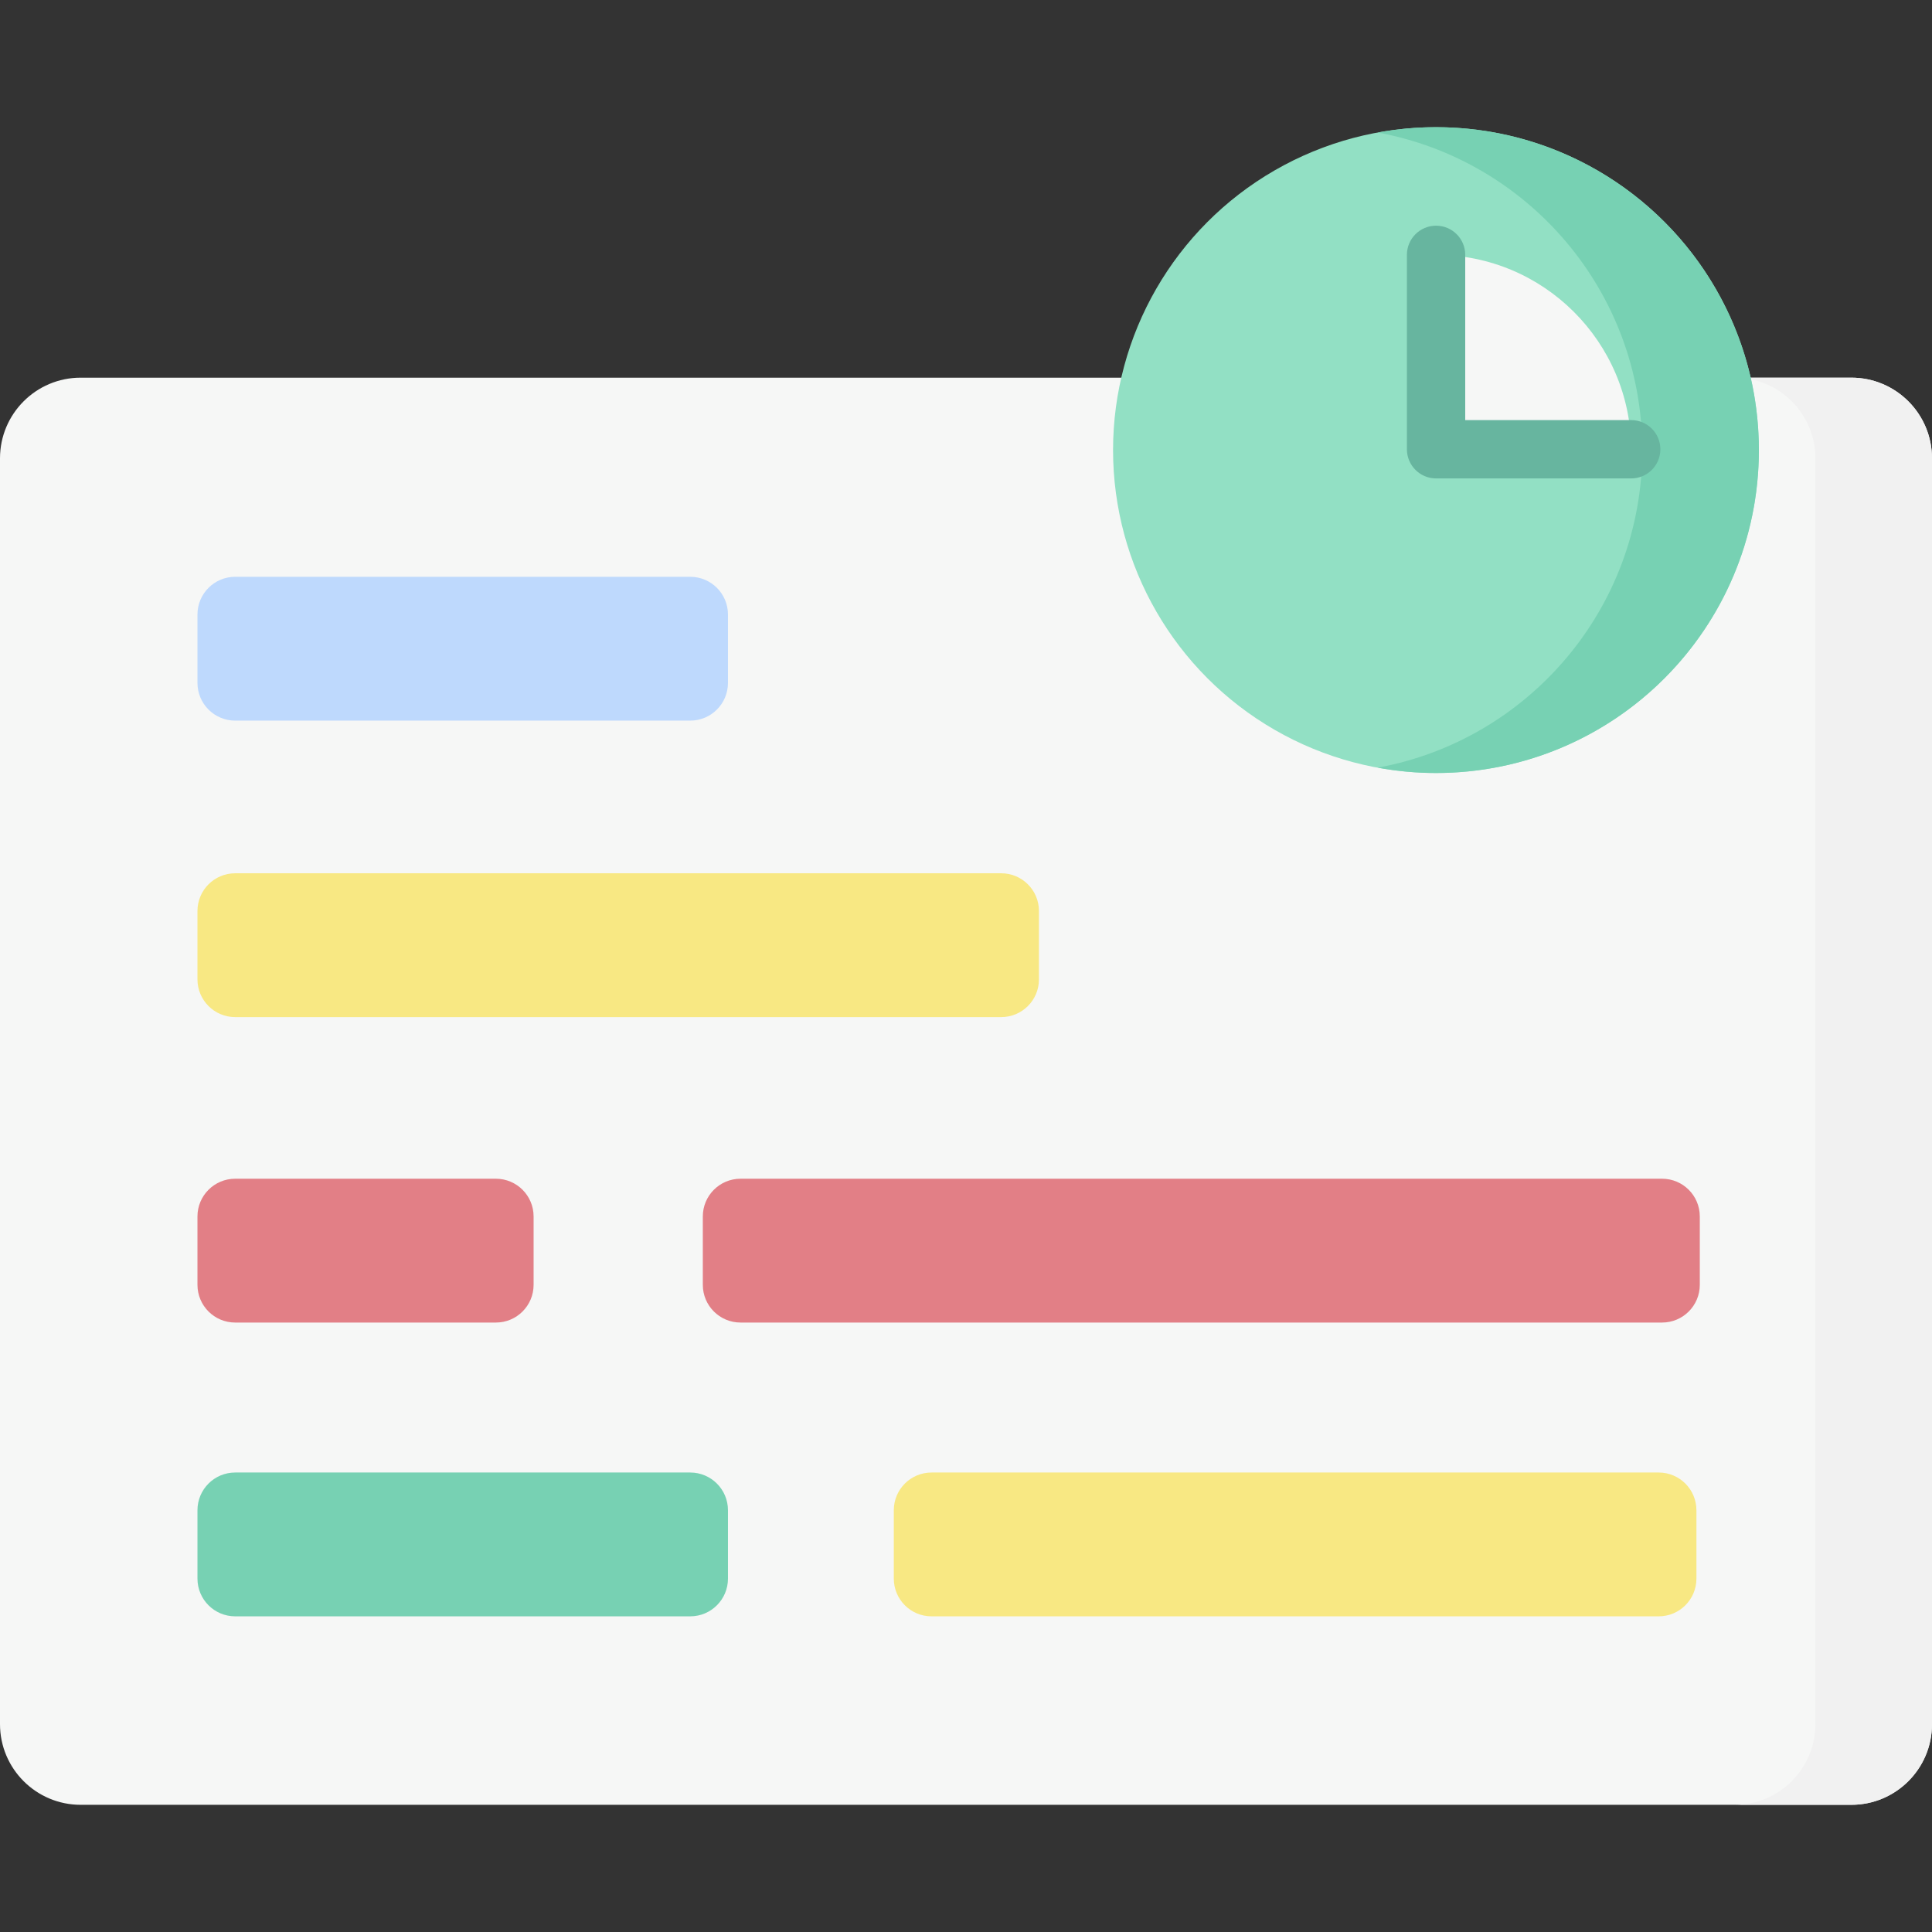 <svg id="Capa_1" enable-background="new 0 0 497 497" height="512" viewBox="0 0 497 497" width="512" xmlns="http://www.w3.org/2000/svg"><rect x="0" y="0" width="497" height="497" fill="#333333" stroke="none"/><g><g><g><path d="m434.306 97.155h41.937c11.464 0 20.757 9.293 20.757 20.757v325.613c0 11.464-9.293 20.757-20.757 20.757h-455.486c-11.464 0-20.757-9.294-20.757-20.757v-325.613c0-11.464 9.293-20.757 20.757-20.757h283.839" fill="#f6f7f6"/></g></g><g><g><path d="m476.243 97.154h-21.937-8.063c11.464 0 20.757 9.294 20.757 20.757v325.613c0 11.464-9.293 20.757-20.757 20.757h30c11.464 0 20.757-9.293 20.757-20.757v-325.612c0-11.464-9.293-20.758-20.757-20.758z" fill="#f1f1f1"/></g></g><g><g><circle cx="369.398" cy="115.787" fill="#92e0c4" r="83.068"/></g></g><g><g><path d="m369.398 32.718c-5.125 0-10.132.488-15 1.376 38.713 7.064 68.069 40.939 68.069 81.692s-29.355 74.627-68.069 81.692c4.868.889 9.875 1.377 15 1.377 45.878 0 83.069-37.191 83.069-83.069s-37.191-83.068-83.069-83.068z" fill="#77d1b3"/></g></g><g><g><path d="m419.624 115.573c-.116-27.635-22.542-50.004-50.201-50.018v50.018z" fill="#f6f7f6"/></g></g><g><g><path d="m257.562 261.645h-197.06c-5.36 0-9.705-4.345-9.705-9.705v-17.588c0-5.36 4.345-9.705 9.705-9.705h197.06c5.36 0 9.705 4.345 9.705 9.705v17.588c.001 5.36-4.345 9.705-9.705 9.705z" fill="#f8e883"/></g></g><g><g><path d="m177.562 415.797h-117.06c-5.36 0-9.705-4.345-9.705-9.705v-17.588c0-5.36 4.345-9.705 9.705-9.705h117.06c5.36 0 9.705 4.345 9.705 9.705v17.588c.001 5.36-4.344 9.705-9.705 9.705z" fill="#77d1b3"/></g></g><g><g><path d="m177.562 185.376h-117.06c-5.36 0-9.705-4.345-9.705-9.705v-17.588c0-5.36 4.345-9.705 9.705-9.705h117.06c5.36 0 9.705 4.345 9.705 9.705v17.588c.001 5.36-4.344 9.705-9.705 9.705z" fill="#bed9fd"/></g></g><g><g><path d="m426.693 415.797h-187.06c-5.36 0-9.705-4.345-9.705-9.705v-17.588c0-5.36 4.345-9.705 9.705-9.705h187.06c5.36 0 9.705 4.345 9.705 9.705v17.588c0 5.36-4.345 9.705-9.705 9.705z" fill="#f8e883"/></g></g><g><g><path d="m127.562 340.221h-67.06c-5.36 0-9.705-4.345-9.705-9.705v-17.588c0-5.36 4.345-9.705 9.705-9.705h67.06c5.36 0 9.705 4.345 9.705 9.705v17.588c.001 5.36-4.344 9.705-9.705 9.705z" fill="#e27f86"/></g></g><g><g><path d="m427.562 340.221h-237.06c-5.36 0-9.705-4.345-9.705-9.705v-17.588c0-5.36 4.345-9.705 9.705-9.705h237.06c5.36 0 9.705 4.345 9.705 9.705v17.588c.001 5.36-4.345 9.705-9.705 9.705z" fill="#e27f86"/></g></g><g><g><path d="m419.625 123.073h-50.201c-4.142 0-7.5-3.358-7.5-7.5v-50.017c0-4.142 3.358-7.5 7.5-7.5 4.143 0 7.5 3.358 7.5 7.5v42.517h42.701c4.143 0 7.5 3.358 7.5 7.5s-3.358 7.5-7.5 7.5z" fill="#67b59f"/></g></g></g></svg>